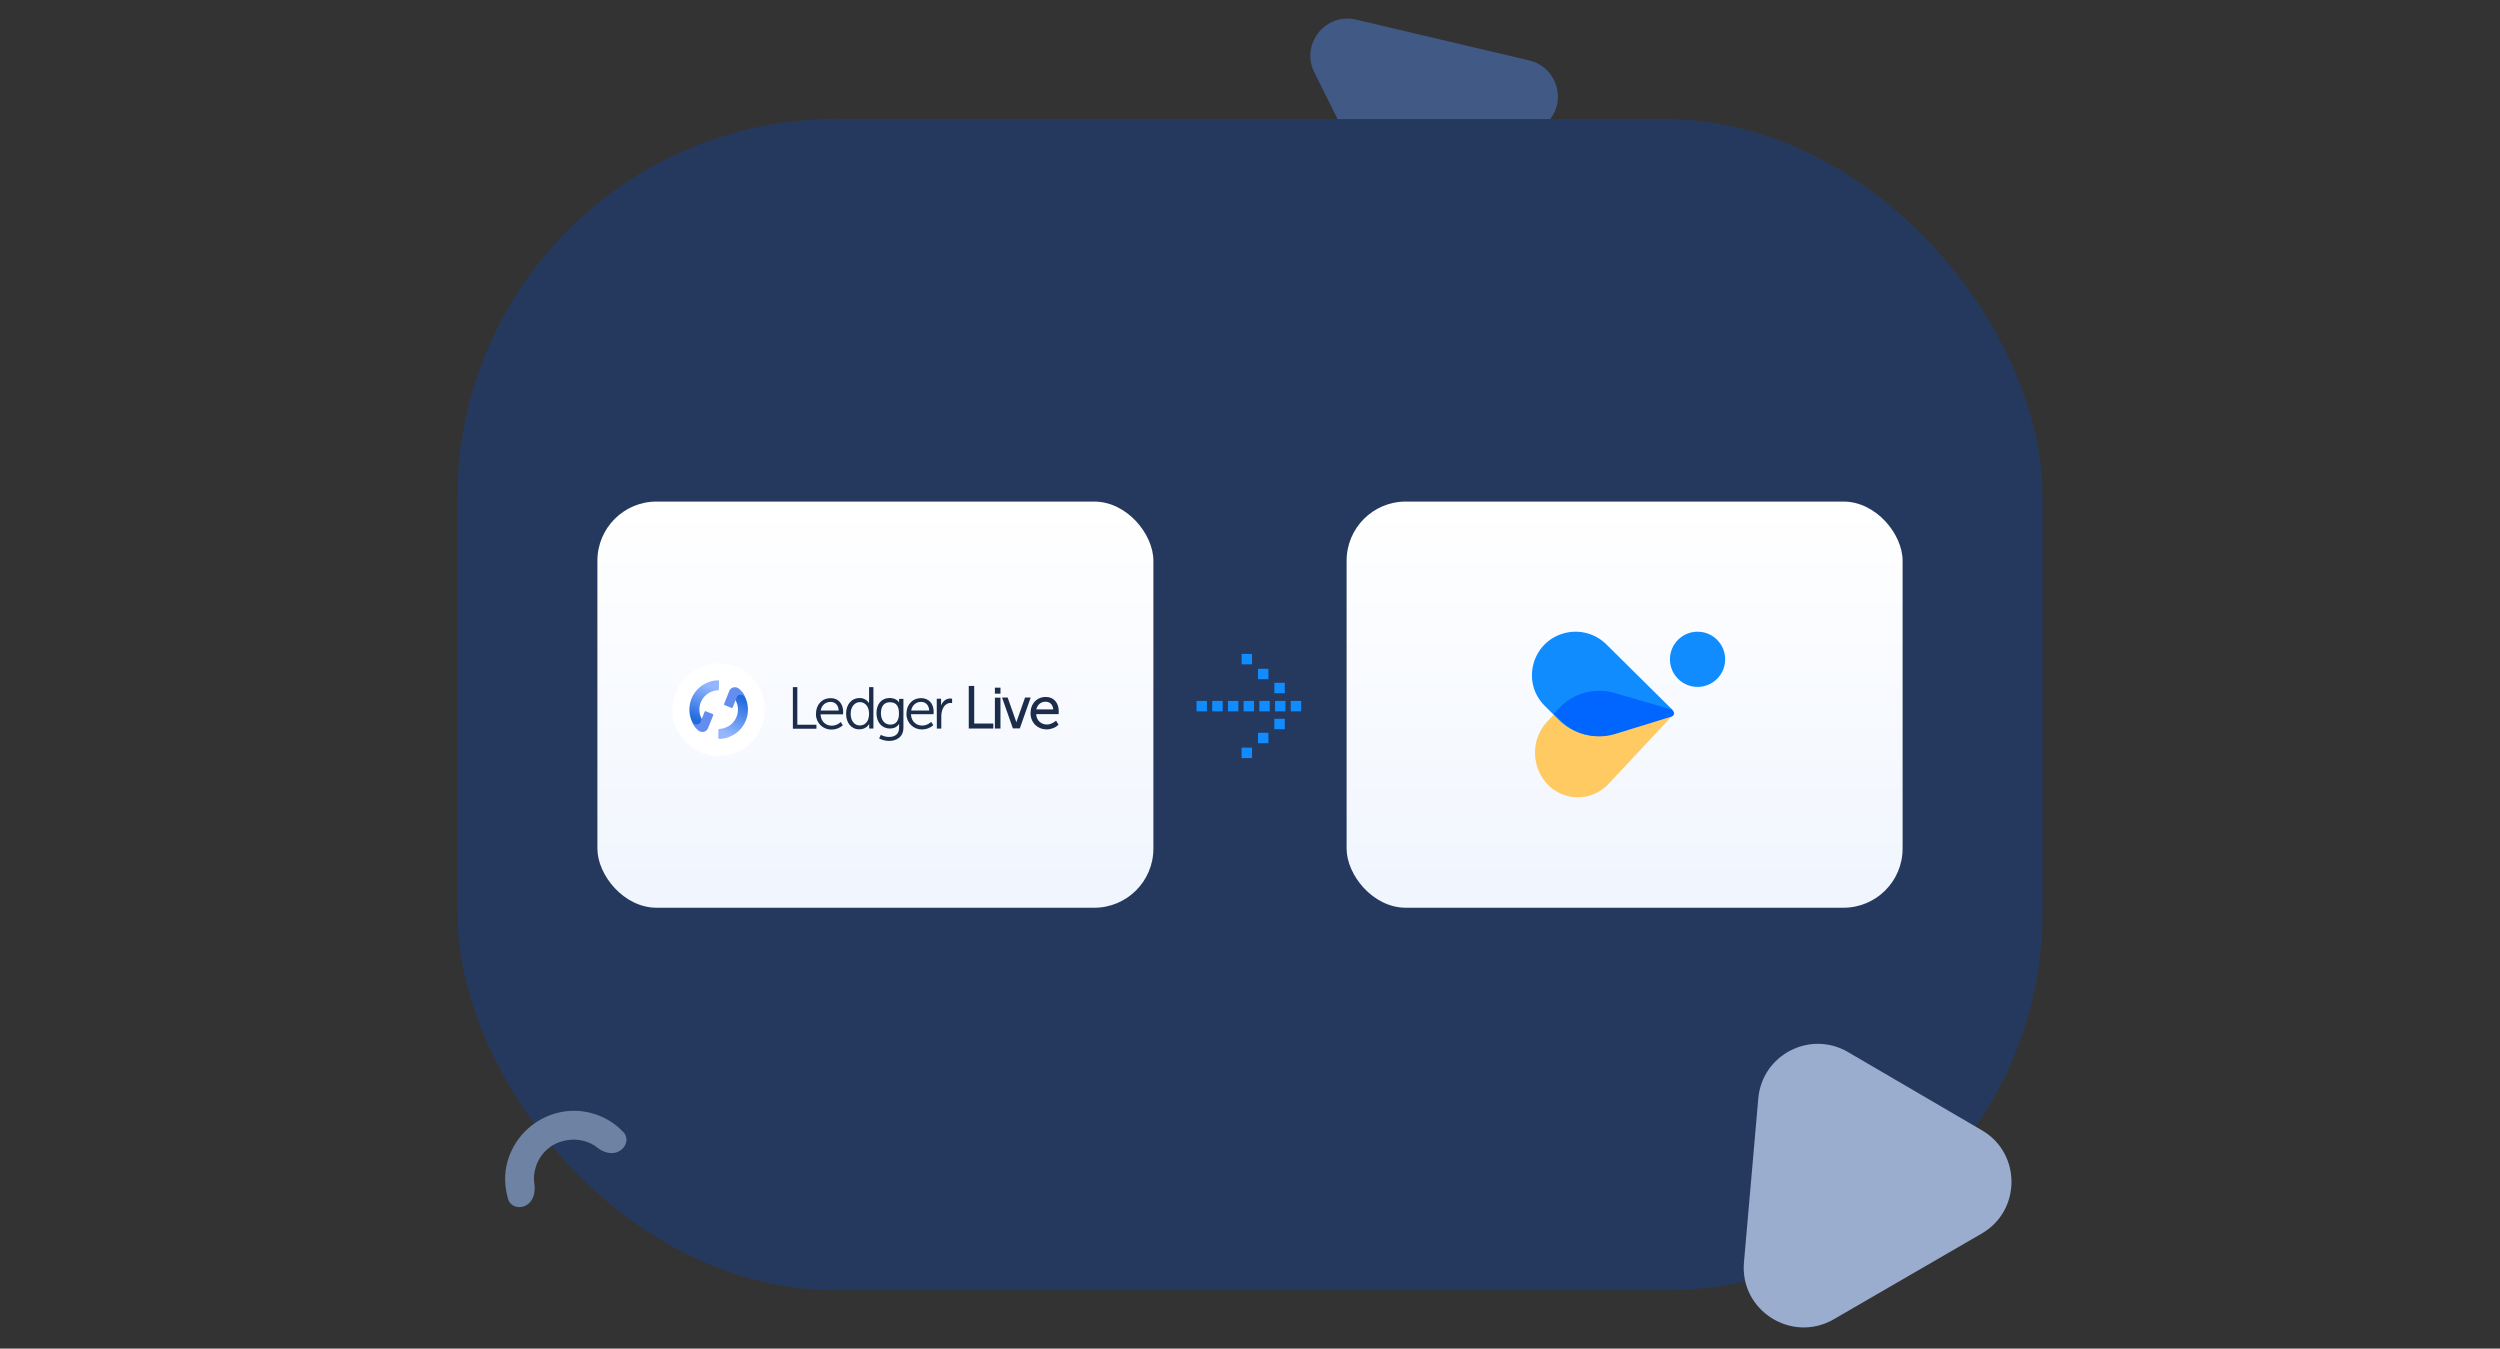 <svg width="634" height="342" viewBox="0 0 634 342" fill="none" xmlns="http://www.w3.org/2000/svg">
<rect x="0" y="0" width="634" height="342" fill="#333333" stroke="none"/>
<g clip-path="url(#clip0)">
<path d="M387.79 15.319C395.114 17.038 397.611 26.231 392.072 31.36L365.536 55.965C360.915 60.225 353.52 58.922 350.719 53.269L333.309 18.354C329.771 11.25 336.077 3.129 343.935 4.981L387.79 15.319Z" fill="#405985"/>
<rect x="116" y="30.199" width="402" height="297" rx="96" fill="#25395F"/>
<path d="M133.514 305.617C131.746 306.677 129.452 306.046 128.852 304.083C127.959 301.026 127.8 297.699 128.708 294.527C129.957 290.164 132.83 286.392 136.826 284.077C140.822 281.761 145.481 281.1 149.896 282.261C153.121 283.082 155.932 284.819 158.082 287.1C159.515 288.62 158.884 290.913 157.03 291.923C155.262 292.982 153.018 292.265 151.434 291.004C150.407 290.181 149.23 289.617 147.903 289.313C145.385 288.669 142.714 289.092 140.399 290.297C138.121 291.64 136.422 293.779 135.778 296.295C135.387 297.572 135.307 298.912 135.5 300.178C135.863 302.352 135.232 304.645 133.514 305.617Z" fill="#6E82A4"/>
<path d="M502.51 312.857C512.634 307.039 512.634 292.451 502.594 286.632L468.677 266.816C459.059 261.167 446.825 267.491 445.897 278.622L442.269 320.109C441.172 332.336 454.334 340.684 464.965 334.612L502.51 312.857Z" fill="#9AADCE"/>
<rect x="327.332" y="177.759" width="2.642" height="2.642" fill="#108CFF"/>
<rect x="323.35" y="177.759" width="2.642" height="2.642" fill="#108CFF"/>
<rect x="319.368" y="177.759" width="2.642" height="2.642" fill="#108CFF"/>
<rect x="315.387" y="177.759" width="2.642" height="2.642" fill="#108CFF"/>
<rect x="311.405" y="177.759" width="2.642" height="2.642" fill="#108CFF"/>
<rect x="307.423" y="177.759" width="2.642" height="2.642" fill="#108CFF"/>
<rect x="303.441" y="177.759" width="2.642" height="2.642" fill="#108CFF"/>
<rect x="323.181" y="173.155" width="2.642" height="2.642" fill="#108CFF"/>
<rect width="2.642" height="2.642" transform="matrix(1 0 0 -1 323.181 184.928)" fill="#108CFF"/>
<rect x="319.03" y="169.607" width="2.642" height="2.642" fill="#108CFF"/>
<rect width="2.642" height="2.642" transform="matrix(1 0 0 -1 319.03 188.476)" fill="#108CFF"/>
<rect x="314.878" y="165.833" width="2.642" height="2.642" fill="#108CFF"/>
<rect width="2.642" height="2.642" transform="matrix(1 0 0 -1 314.878 192.25)" fill="#108CFF"/>
<rect x="151.5" y="127.199" width="141" height="103" rx="15" fill="url(#paint0_linear)"/>
<path d="M202.201 174.253H201.071V184.808H207.049V183.798H202.201V174.253ZM210.675 177.048C208.474 177.048 206.929 178.683 206.929 181.031V181.301C206.959 182.311 207.406 183.265 208.148 183.977C208.862 184.632 209.783 185.017 210.764 185.017H210.912C211.953 185.017 212.935 184.629 213.707 183.977L213.738 183.946L213.233 183.115L213.174 183.145C212.549 183.711 211.777 184.038 210.945 184.038C209.578 184.038 208.181 183.145 208.092 181.153H213.801V181.095C213.801 181.095 213.832 180.738 213.832 180.559C213.825 178.417 212.578 177.048 210.675 177.048ZM208.117 180.2C208.355 178.861 209.336 177.999 210.614 177.999C211.565 177.999 212.606 178.565 212.695 180.2H208.117ZM220.368 177.94V178.328C219.891 177.525 219.001 177.02 218.078 177.02H217.989C215.967 177.02 214.569 178.626 214.569 180.975C214.569 183.354 215.908 184.958 217.9 184.958C219.476 184.958 220.19 184.007 220.427 183.591V184.752H221.498V174.253H220.399V177.94H220.368ZM218.048 183.977C216.65 183.977 215.729 182.788 215.729 181.003C215.729 179.279 216.711 178.06 218.078 178.06C219.238 178.06 220.396 178.981 220.396 181.003C220.396 183.204 219.177 183.977 218.048 183.977ZM228.008 178.088V178.147C227.799 177.79 227.147 177.017 225.571 177.017C223.579 177.017 222.271 178.535 222.271 180.853C222.271 183.171 223.638 184.747 225.66 184.747C226.759 184.747 227.504 184.359 228.008 183.558V184.599C228.008 186.055 227.088 186.889 225.451 186.889C224.767 186.889 224.053 186.71 223.429 186.384L223.37 186.353L222.954 187.274L223.013 187.305C223.786 187.692 224.647 187.899 225.481 187.899C227.236 187.899 229.108 187.006 229.108 184.538V177.226H228.008V178.088ZM225.808 183.767C224.352 183.767 223.4 182.638 223.4 180.883C223.4 179.098 224.232 178.088 225.66 178.088C227.236 178.088 227.978 179.009 227.978 180.883C228.008 182.727 227.236 183.767 225.808 183.767ZM233.598 177.048C231.398 177.048 229.883 178.683 229.883 181.003V181.271C229.913 182.281 230.36 183.234 231.102 183.946C231.816 184.601 232.736 184.986 233.718 184.986H233.866C234.907 184.986 235.888 184.599 236.661 183.946L236.692 183.915L236.156 183.084L236.097 183.115C235.473 183.681 234.7 184.007 233.868 184.007C232.502 184.007 231.104 183.115 231.015 181.123H236.75V181.064C236.75 181.064 236.781 180.707 236.781 180.529C236.781 178.417 235.531 177.048 233.598 177.048ZM231.071 180.2C231.308 178.861 232.29 177.999 233.568 177.999C234.519 177.999 235.56 178.565 235.649 180.2H231.071ZM241.42 177.196C241.272 177.165 241.152 177.165 241.004 177.137C239.963 177.137 239.101 177.792 238.655 178.892V177.196H237.556L237.586 184.719V184.777H238.716V181.597C238.716 181.121 238.775 180.616 238.925 180.169C239.282 179.009 240.085 178.267 241.037 178.267C241.156 178.267 241.274 178.267 241.394 178.297H241.452V177.198L241.42 177.196Z" fill="#1B2D4B"/>
<path fill-rule="evenodd" clip-rule="evenodd" d="M245.677 173.951H247.061V183.496H251.908V184.76H245.677V173.951ZM252.305 174.398H253.719V175.918H252.305V174.398ZM262.426 177.897C263.113 177.168 264.084 176.746 265.217 176.746C266.2 176.746 267.023 177.101 267.6 177.74C268.176 178.378 268.497 179.289 268.5 180.384V180.384C268.5 180.625 268.47 180.864 268.47 181.105H262.768C262.837 182.001 263.185 182.646 263.665 183.073C264.17 183.521 264.83 183.736 265.487 183.736C266.462 183.736 267.125 183.29 267.821 182.772L268.44 183.79C267.676 184.554 266.524 184.969 265.454 184.969H265.306C264.29 184.969 263.34 184.57 262.604 183.895L262.603 183.894L262.602 183.893C261.761 183.088 261.344 182.007 261.344 180.856C261.344 179.654 261.74 178.626 262.426 177.897ZM252.305 176.922H253.719V184.758H252.305V176.922ZM254.116 176.894H255.545L257.748 183.16L259.951 176.894H261.38L258.625 184.729H256.87L254.116 176.894ZM262.814 179.898H267.1C267.035 179.183 266.775 178.707 266.435 178.407C266.073 178.085 265.607 177.951 265.156 177.951C263.992 177.951 263.085 178.701 262.814 179.898Z" fill="#1B2D4B"/>
<circle cx="182.252" cy="179.951" r="11.752" fill="white"/>
<path d="M176.385 184.496C176.025 184.032 175.719 183.523 175.476 182.98C174.795 181.457 174.647 179.749 175.055 178.131C175.464 176.514 176.405 175.081 177.728 174.065C178.408 173.542 179.168 173.145 179.972 172.885C180.654 172.665 181.367 172.544 182.091 172.528C182.231 172.525 182.344 172.641 182.342 172.781L182.317 174.797C182.315 174.937 182.2 175.048 182.06 175.054C181.052 175.095 180.067 175.45 179.266 176.065C178.393 176.736 177.772 177.682 177.502 178.75C177.233 179.817 177.331 180.944 177.78 181.949C177.988 182.415 178.266 182.842 178.602 183.216L176.385 184.496Z" fill="url(#paint1_linear)"/>
<path d="M188.12 175.409C188.48 175.873 188.786 176.382 189.029 176.925C189.71 178.448 189.858 180.156 189.45 181.773C189.041 183.391 188.1 184.824 186.777 185.84C186.098 186.363 185.338 186.76 184.533 187.02C183.852 187.24 183.138 187.361 182.414 187.377C182.274 187.38 182.162 187.264 182.163 187.124L182.189 185.108C182.191 184.968 182.306 184.856 182.446 184.851C183.457 184.811 184.434 184.459 185.239 183.84C186.112 183.168 186.733 182.223 187.003 181.155C187.273 180.088 187.175 178.961 186.725 177.956C186.517 177.49 186.239 177.063 185.904 176.688L188.12 175.409Z" fill="url(#paint2_linear)"/>
<path d="M180.865 181.403C180.917 181.273 180.854 181.127 180.724 181.075L179.009 180.383C178.878 180.33 178.73 180.393 178.678 180.524C178.427 181.159 177.754 182.863 177.661 183.094C177.547 183.377 177.293 183.635 176.927 183.697C176.562 183.759 176.05 183.752 175.541 183.12C175.952 183.984 176.807 185.341 177.697 185.569C178.587 185.797 179.305 185.298 179.546 184.698C179.746 184.201 180.583 182.108 180.865 181.403Z" fill="#638EEF"/>
<path d="M183.638 178.501C183.586 178.631 183.65 178.777 183.78 178.829L185.494 179.521C185.625 179.574 185.773 179.51 185.825 179.379C186.076 178.744 186.75 177.04 186.842 176.81C186.956 176.526 187.211 176.269 187.576 176.207C187.941 176.145 188.453 176.151 188.962 176.784C188.551 175.92 187.697 174.563 186.806 174.335C185.916 174.106 185.199 174.605 184.957 175.206C184.757 175.702 183.92 177.796 183.638 178.501Z" fill="#638EEF"/>
<rect x="341.5" y="127.199" width="141" height="103" rx="15" fill="url(#paint3_linear)"/>
<circle r="7" transform="matrix(-4.37114e-08 1 1 4.37114e-08 430.5 167.199)" fill="#108CFF"/>
<path d="M409.484 175.545C404.608 174.068 399.346 175.519 395.815 179.315L392.342 183.047C386.475 189.352 389.458 199.902 397.673 201.901C401.382 202.804 405.275 201.62 407.932 198.781L423.972 181.643C424.538 181.039 424.281 180.025 423.502 179.789L409.484 175.545Z" fill="#FFCA62"/>
<path d="M409.309 186.024C404.371 187.544 398.993 186.217 395.339 182.577L391.745 178.997C385.674 172.949 388.54 162.617 396.867 160.531C400.627 159.59 404.607 160.679 407.357 163.402L423.954 179.839C424.54 180.419 424.295 181.411 423.506 181.654L409.309 186.024Z" fill="#108CFF"/>
<path fill-rule="evenodd" clip-rule="evenodd" d="M395.702 182.658C399.355 186.311 404.731 187.643 409.667 186.117L423.86 181.731C424.134 181.647 424.343 181.471 424.473 181.254C424.637 180.702 424.341 180.069 423.729 179.891L409.466 175.738C404.505 174.294 399.152 175.714 395.559 179.427L394.041 180.996L395.702 182.658Z" fill="#0066FF"/>
</g>
<defs>
<linearGradient id="paint0_linear" x1="222" y1="127.199" x2="222" y2="231.135" gradientUnits="userSpaceOnUse">
<stop stop-color="white"/>
<stop offset="1" stop-color="#F0F5FE"/>
</linearGradient>
<linearGradient id="paint1_linear" x1="180.482" y1="174.272" x2="176.971" y2="182.746" gradientUnits="userSpaceOnUse">
<stop stop-color="#94B6FE"/>
<stop offset="1" stop-color="#216ADE"/>
</linearGradient>
<linearGradient id="paint2_linear" x1="183.628" y1="185.713" x2="187.805" y2="176.936" gradientUnits="userSpaceOnUse">
<stop stop-color="#94B6FE"/>
<stop offset="1" stop-color="#216ADE"/>
</linearGradient>
<linearGradient id="paint3_linear" x1="412" y1="127.199" x2="412" y2="231.135" gradientUnits="userSpaceOnUse">
<stop stop-color="white"/>
<stop offset="1" stop-color="#F0F5FE"/>
</linearGradient>
<clipPath id="clip0">
<rect width="634" height="341" fill="white" transform="translate(0 0.699)"/>
</clipPath>
</defs>
</svg>

